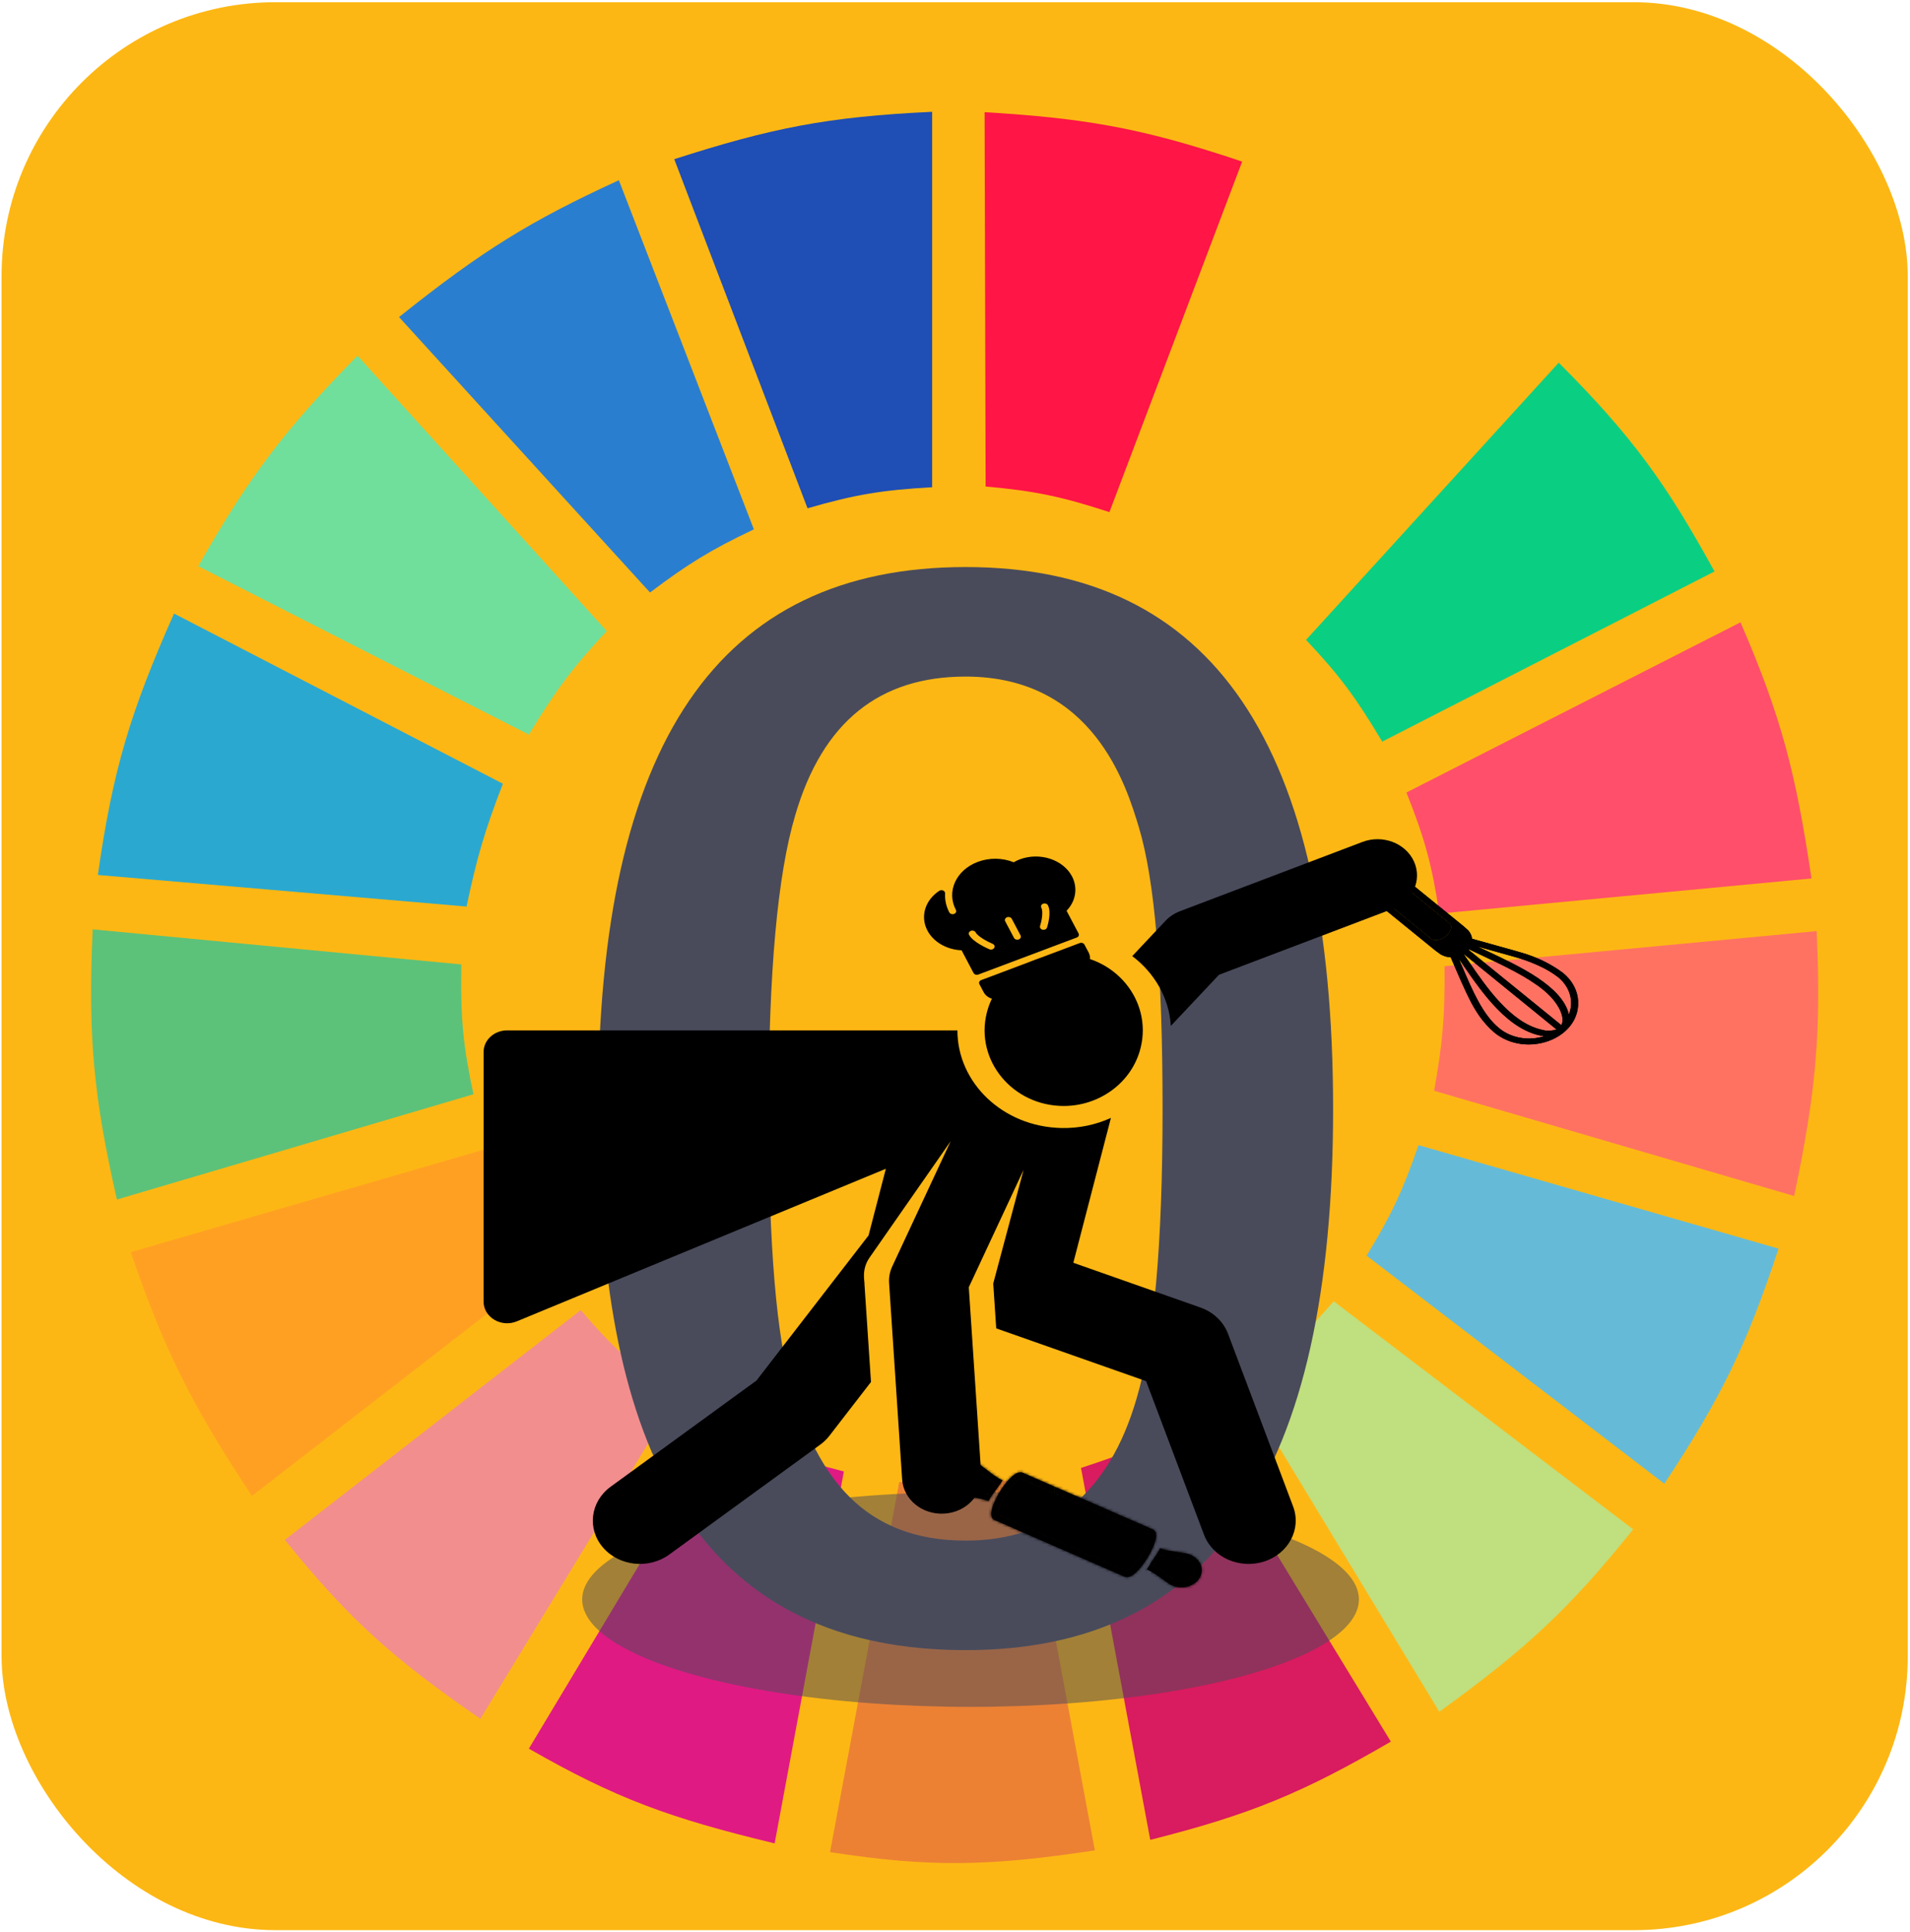 <svg width="687" height="695" viewBox="0 0 687 695" fill="none" xmlns="http://www.w3.org/2000/svg">
<rect x="0.562" y="0.799" width="685.626" height="693.507" rx="98.51" fill="#FDB714"/>
<g clip-path="url(#clip0)">
<path d="M290.457 182.841L242.519 57.257C277.329 46.08 297.485 41.991 335.283 40.218V175.268C317.318 176.276 307.475 177.897 290.457 182.841Z" fill="#1F4EB4"/>
<path d="M354.514 175.006L354.146 40.349C390.597 42.556 410.859 46.058 446.775 58.13L399.041 184.216C381.912 178.632 372.149 176.571 354.514 175.006Z" fill="#FF1546"/>
<path d="M416.838 191.676L465.399 65.461C499.925 81.214 517.073 92.816 545.712 115.947L456.06 216.919C442.041 205.714 433.658 199.974 416.838 191.676Z" fill="#FDB714"/>
<path d="M469.76 230.172L560.656 130.462C587.322 157.203 599.227 173.845 616.689 205.56L497.153 266.774C487.922 251.279 482.048 243.168 469.76 230.172Z" fill="#0ACF83"/>
<path d="M505.87 285.076L626.028 223.861C640.918 258.252 646.002 278.59 651.554 315.998L517.699 328.62C515.074 311.159 512.482 301.634 505.87 285.076Z" fill="#FF4F6A"/>
<path d="M515.829 392.359C518.826 375.592 519.781 365.848 519.565 347.552L653.419 334.931C655.081 371.617 653.255 392.465 645.326 430.223L515.829 392.359Z" fill="#FF7262"/>
<path d="M491.548 451.68C500.325 437.264 504.458 428.595 510.225 411.922L639.722 449.156C628.136 484.179 619.143 502.696 598.632 533.72L491.548 451.68Z" fill="#65BBD7"/>
<path d="M587.426 550.128L479.72 468.088C467.886 481.583 460.775 488.459 447.346 499.642L517.697 615.76C548.852 593.181 564.299 578.944 587.426 550.128Z" fill="#C0DF7E"/>
<path d="M500.266 626.488L429.914 511.001C414.651 518.714 405.712 522.528 388.824 528.04L413.727 661.828C449.405 652.834 468.365 645.059 500.266 626.488Z" fill="#D91B5F"/>
<path d="M323.453 533.089C341.199 534.251 351.15 533.904 368.901 531.827L393.805 665.615C355.741 671.35 334.826 671.821 298.55 666.246L323.453 533.089Z" fill="#EC8134"/>
<path d="M190.221 629.012L259.95 512.894C275.758 521.163 285.348 524.682 303.53 529.302L278.627 663.09C240.983 654.048 221.398 646.9 190.221 629.012Z" fill="#E01A83"/>
<path d="M102.436 553.914L208.897 471.243C220.768 485.212 228.489 491.876 243.139 502.797L172.787 618.284C141.994 596.999 126.222 583.334 102.436 553.914Z" fill="#F28E8E"/>
<path d="M90.608 538.137C69.432 505.985 59.549 486.952 47.027 450.418L175.279 413.184C181.684 430.434 186.543 439.77 196.447 456.097L90.608 538.137Z" fill="#FFA023"/>
<path d="M42.046 431.485C33.808 394.963 31.575 373.777 33.33 334.3L165.939 346.921C165.601 366.472 166.644 376.635 170.297 393.621L42.046 431.485Z" fill="#5CC279"/>
<path d="M35.198 314.736L167.808 326.096C171.487 308.699 174.245 299.016 180.882 281.92L62.592 220.706C46.87 256.166 40.637 276.696 35.198 314.736Z" fill="#2AA8D0"/>
<path d="M71.309 203.667C89.845 171.033 102.472 154.526 128.586 127.938L218.237 227.017C206.106 239.983 199.987 248.155 190.221 264.25L71.309 203.667Z" fill="#70DF9C"/>
<path d="M233.802 213.133C247.253 202.995 255.345 197.92 271.157 190.414L222.596 64.83C190.996 79.344 173.646 89.97 143.528 114.054L233.802 213.133Z" fill="#2A7ED0"/>
<ellipse opacity="0.5" cx="349.094" cy="575.339" rx="139.691" ry="38.649" fill="#494B5B"/>
<path fill-rule="evenodd" clip-rule="evenodd" d="M347.316 203.975C258.372 203.975 215.134 267.469 215.134 398.086C215.134 496.607 235.703 593.58 347.316 593.58C436.261 593.58 479.498 529.904 479.498 398.915C479.498 267.741 436.261 203.975 347.316 203.975ZM284.984 500.198C294.21 530.91 310.492 554.181 347.316 554.181C378.184 554.181 398.849 537.072 408.736 503.333C415.077 482.137 418.159 447.98 418.159 398.915C418.159 349.827 415.375 316.697 409.645 297.623C405.174 282.786 393.296 243.374 347.316 243.374C316.406 243.374 295.859 259.579 286.022 293.291C279.679 314.619 276.474 349.786 276.474 398.916C276.474 448.067 279.258 481.199 284.984 500.198Z" fill="#494B5B"/>
<path fill-rule="evenodd" clip-rule="evenodd" d="M562.14 349.928C557.77 346.695 552.684 344.225 547.176 342.659L544.539 341.886L529.489 337.686C529.359 336.603 528.887 335.569 528.123 334.693L526.381 333.137L526.092 332.902C525.366 332.314 524.961 331.986 524.556 331.657C524.046 331.244 523.536 330.829 522.386 329.893C522.382 329.89 522.378 329.887 522.374 329.884C522.374 329.884 522.373 329.883 522.372 329.882C520.106 328.04 515.367 324.186 503.322 314.397C501.477 312.789 498.738 312.159 496.18 312.753C493.622 313.347 491.652 315.071 491.042 317.249C490.433 319.426 491.281 321.711 493.254 323.206C493.254 323.206 493.411 323.334 494.38 324.122C496.371 325.74 501.789 330.142 516.314 341.945L518.236 343.344C519.297 343.946 520.529 344.3 521.805 344.37C522.29 345.48 522.789 346.643 523.302 347.84L523.305 347.846C523.461 348.211 523.619 348.579 523.778 348.95C524.897 351.557 526.083 354.288 527.34 356.94L528.393 359.094C529.433 361.255 530.651 363.351 532.036 365.369C533.564 367.581 535.412 369.624 537.537 371.453C548.899 380.708 567.944 373.883 567.652 360.548C567.572 356.529 565.587 352.704 562.14 349.928ZM526.994 338.317C526.982 339.911 525.843 341.345 524.099 341.961C522.356 342.578 520.344 342.257 518.988 341.146C518.974 341.134 518.966 341.128 518.961 341.124C518.955 341.12 518.953 341.119 518.951 341.117C518.938 341.109 518.908 341.091 517.835 340.22C521.13 339.499 523.661 337.273 524.377 334.468C525.516 335.392 525.504 335.389 525.502 335.389C525.502 335.389 525.504 335.39 525.513 335.398C525.519 335.402 525.526 335.408 525.538 335.417C526.475 336.173 527.001 337.222 526.994 338.317ZM559.847 370.308C558.063 370.891 556.089 370.908 554.292 370.354C543.279 367.713 534.623 355.089 528.274 345.829L528.273 345.828C528.273 345.827 528.272 345.826 528.271 345.825C527.663 344.938 527.076 344.082 526.51 343.269C526.514 343.267 526.517 343.264 526.519 343.261C526.522 343.258 526.524 343.256 526.526 343.254C526.577 343.223 526.836 343.435 531.911 347.574C536.398 351.233 544.648 357.962 559.847 370.308ZM561.6 368.767L528.302 341.719C528.312 341.707 528.322 341.694 528.332 341.682C528.342 341.67 528.351 341.659 528.361 341.647C528.395 341.607 528.428 341.567 528.459 341.525C529.833 342.18 531.23 342.834 532.635 343.493C540.757 347.3 549.169 351.242 555.111 356.077C560.471 360.441 563.142 365.882 561.6 368.767ZM499.176 325.057C497.371 323.59 499.637 319.649 503.314 318.919C504.147 318.696 505.057 318.845 505.73 319.315C521.259 331.943 521.265 331.948 521.308 331.984C521.314 331.988 521.32 331.993 521.356 332.023C521.776 332.374 522.005 332.856 521.988 333.355C522.061 336.306 517.342 339.409 514.8 337.761L499.176 325.057ZM494.848 316.006C496.681 314.424 499.688 314.391 501.569 315.934L502.696 316.851C499.418 317.589 496.891 319.794 496.13 322.582L495.01 321.672C493.114 320.144 493.041 317.61 494.848 316.006ZM539.289 369.915C533.35 365.123 529.592 356.295 525.92 347.671L525.919 347.669C525.919 347.668 525.918 347.667 525.918 347.666C525.537 346.773 525.158 345.882 524.777 344.998C525.254 345.682 525.744 346.395 526.25 347.129L526.251 347.13C533.119 357.099 542.696 371 555.379 372.734C549.822 374.513 543.546 373.413 539.289 369.915ZM553.491 347.382C555.976 348.501 558.289 349.873 560.379 351.467C564.678 354.925 566.211 360.171 564.309 364.918C561.92 354.758 546.494 347.542 534.809 342.076C533.621 341.521 532.472 340.983 531.38 340.463L544.436 344.105C547.568 344.963 550.601 346.06 553.496 347.383L553.491 347.382Z" fill="black"/>
<path d="M499.176 325.057C497.371 323.59 499.637 319.649 503.314 318.919C504.147 318.696 505.057 318.845 505.73 319.315C521.259 331.943 521.265 331.948 521.308 331.984C521.314 331.988 521.32 331.993 521.356 332.023C521.776 332.374 522.005 332.856 521.988 333.355C522.061 336.306 517.342 339.409 514.8 337.761L499.176 325.057Z" fill="black"/>
<path d="M494.848 316.006C496.681 314.424 499.688 314.391 501.569 315.934L502.696 316.851C499.418 317.589 496.891 319.794 496.13 322.582L495.01 321.672C493.114 320.144 493.041 317.61 494.848 316.006Z" fill="black"/>
<path fill-rule="evenodd" clip-rule="evenodd" d="M503.322 314.397C501.477 312.789 498.738 312.159 496.18 312.753C493.622 313.347 491.652 315.071 491.042 317.249C490.433 319.426 491.281 321.711 493.254 323.206C493.254 323.206 493.411 323.334 494.38 324.122C496.371 325.74 501.789 330.142 516.314 341.945L518.236 343.344C519.297 343.946 520.529 344.3 521.805 344.37C522.29 345.48 522.789 346.643 523.302 347.84L523.305 347.846C523.461 348.211 523.619 348.579 523.778 348.95C524.897 351.557 526.083 354.288 527.34 356.94L528.393 359.094C529.433 361.255 530.651 363.351 532.036 365.369C533.564 367.581 535.412 369.624 537.537 371.453C548.899 380.708 567.944 373.883 567.652 360.548C567.572 356.529 565.587 352.704 562.14 349.928C557.77 346.695 552.684 344.225 547.176 342.659L544.539 341.886L529.489 337.686C529.359 336.603 528.887 335.569 528.123 334.693L526.381 333.137L526.092 332.902C525.366 332.314 524.961 331.986 524.556 331.657C524.046 331.244 523.536 330.829 522.386 329.893L522.374 329.884L522.372 329.882C520.106 328.04 515.367 324.186 503.322 314.397ZM524.099 341.961C525.843 341.345 526.982 339.911 526.994 338.317C527.001 337.222 526.475 336.173 525.538 335.417L525.513 335.398C525.504 335.39 525.502 335.389 525.502 335.389C525.503 335.388 525.55 335.419 524.377 334.468C525.516 335.392 525.504 335.389 525.502 335.389C525.502 335.389 525.504 335.39 525.513 335.398L525.538 335.417C526.475 336.173 527.001 337.222 526.994 338.317C526.982 339.911 525.843 341.345 524.099 341.961C522.356 342.578 520.344 342.257 518.988 341.146C518.974 341.134 518.966 341.128 518.961 341.124C518.955 341.12 518.953 341.119 518.951 341.117C518.938 341.109 518.908 341.091 517.835 340.22C521.13 339.499 523.661 337.273 524.377 334.468C525.55 335.419 525.503 335.388 525.502 335.389C525.504 335.389 525.516 335.392 524.377 334.468C523.661 337.273 521.13 339.499 517.835 340.22C518.908 341.091 518.938 341.109 518.951 341.117C518.953 341.119 518.955 341.12 518.961 341.124C518.966 341.128 518.974 341.134 518.988 341.146C520.344 342.257 522.356 342.578 524.099 341.961ZM554.292 370.354C556.089 370.908 558.063 370.891 559.847 370.308C544.648 357.962 536.398 351.233 531.911 347.574C526.836 343.435 526.577 343.223 526.526 343.254C526.524 343.256 526.522 343.258 526.519 343.261C526.517 343.264 526.514 343.267 526.51 343.269C527.076 344.082 527.663 344.938 528.271 345.825L528.273 345.828L528.274 345.829C534.623 355.089 543.279 367.713 554.292 370.354ZM528.302 341.719L561.6 368.767C563.142 365.882 560.471 360.441 555.111 356.077C549.169 351.242 540.757 347.3 532.635 343.493C531.23 342.834 529.833 342.18 528.459 341.525C528.428 341.567 528.395 341.607 528.361 341.647L528.332 341.682C528.322 341.694 528.312 341.707 528.302 341.719ZM503.314 318.919C499.637 319.649 497.371 323.59 499.176 325.057L514.8 337.761C517.342 339.409 522.061 336.306 521.988 333.355C522.005 332.856 521.776 332.374 521.356 332.023C521.32 331.993 521.314 331.988 521.308 331.984C521.265 331.948 521.259 331.943 505.73 319.315C505.057 318.845 504.147 318.696 503.314 318.919ZM501.569 315.934C499.688 314.391 496.681 314.424 494.848 316.006C493.041 317.61 493.114 320.144 495.01 321.672L496.13 322.582C496.891 319.794 499.418 317.589 502.696 316.851L501.569 315.934ZM539.289 369.915C543.546 373.413 549.822 374.513 555.379 372.734C542.696 371 533.119 357.099 526.251 347.13L526.25 347.129C525.744 346.395 525.254 345.682 524.777 344.998C525.158 345.882 525.537 346.773 525.918 347.666L525.919 347.669L525.92 347.671C529.592 356.295 533.35 365.123 539.289 369.915ZM560.379 351.467C558.289 349.873 555.976 348.501 553.491 347.382L553.496 347.383C550.601 346.06 547.568 344.963 544.436 344.105L531.38 340.463C532.472 340.983 533.621 341.521 534.809 342.076C546.494 347.542 561.92 354.758 564.309 364.918C566.211 360.171 564.678 354.925 560.379 351.467Z" fill="black"/>
<path d="M441.7 479.768C440.063 475.424 436.42 471.966 431.744 470.321L386.06 454.239L399.583 402.133C394.205 404.572 388.202 405.89 381.841 405.765C360.612 405.346 344.333 389.363 344.371 370.642H182.412C177.734 370.64 173.939 374.126 173.939 378.426V468.21C173.939 473.859 180.283 477.627 185.891 475.308L318.633 420.421L312.412 444.399L272.091 496.606L219.654 534.783C212.316 540.128 211.081 549.924 216.897 556.667C222.695 563.387 233.358 564.559 240.719 559.199L295.052 519.64C296.312 518.725 297.422 517.647 298.349 516.444L313.278 497.119L310.944 462.034C311.075 460.977 309.714 456.748 312.771 452.37L341.95 410.503L320.918 455.578C320.042 457.457 319.658 459.497 319.793 461.538L324.49 532.199C324.969 539.378 331.679 544.913 339.593 544.475C347.453 544.033 353.435 537.822 352.954 530.601L348.463 463.042L368.162 420.825L357.253 461.698L357.548 466.132L358.326 477.836L412.239 496.815L433.074 552.087C436.133 560.207 445.781 564.53 454.643 561.711C463.493 558.896 468.181 550.023 465.117 541.894L441.7 479.768Z" fill="black"/>
<path d="M508.601 309.919C505.6 303.269 497.294 300.111 490.047 302.862L424.487 327.747C422.438 328.524 420.619 329.732 419.17 331.269L407.253 343.923C415.191 349.91 420.545 358.949 421.127 369.044L438.461 350.638L500.907 326.935C508.154 324.184 511.599 316.566 508.601 309.919Z" fill="black"/>
<path d="M382.62 397.833C395.486 397.833 407.149 389.431 410.261 376.947C414.517 359.881 400.973 343.452 382.572 343.452C369.706 343.455 358.044 351.856 354.929 364.338C350.678 381.389 364.202 397.833 382.62 397.833Z" fill="black"/>
<path d="M388.354 339.234L352.927 352.553C352.275 352.798 351.983 353.442 352.272 353.992L353.803 356.898C354.376 357.985 355.417 358.818 356.734 359.244C358.052 359.671 359.485 359.639 360.774 359.155L388.929 348.57C391.587 347.571 392.785 344.935 391.6 342.694L390.062 339.786C389.771 339.235 389.007 338.988 388.354 339.234Z" fill="black"/>
<path d="M366.777 309.137C366.054 309.409 365.343 309.75 364.622 310.169C360.514 308.528 355.841 308.473 351.677 310.038C343.861 312.977 340.338 320.728 343.823 327.319C344.113 327.869 343.82 328.514 343.168 328.759C342.516 329.004 341.751 328.757 341.46 328.207C340.32 326.051 339.805 323.743 339.93 321.349C339.953 320.923 339.679 320.526 339.23 320.331C338.782 320.138 338.239 320.181 337.841 320.442C332.683 323.844 330.935 329.727 333.59 334.748C335.779 338.888 340.538 341.61 345.868 341.837L350.172 350.005C350.311 350.268 350.569 350.476 350.89 350.58C351.211 350.683 351.567 350.676 351.88 350.558L387.302 337.241C387.955 336.996 388.248 336.351 387.957 335.801L383.632 327.622C386.976 324.128 387.746 319.334 385.564 315.208C382.369 309.167 373.942 306.444 366.777 309.137ZM357.604 340.971C357.464 341.206 357.238 341.38 356.975 341.478C356.634 341.607 356.229 341.61 355.868 341.459C355.266 341.203 349.946 338.899 348.563 336.283C348.271 335.733 348.564 335.089 349.217 334.843C349.87 334.598 350.634 334.844 350.925 335.395C351.687 336.837 355.072 338.682 357.027 339.507C357.665 339.778 357.924 340.433 357.604 340.971ZM367.078 336.486C367.369 337.037 367.077 337.681 366.424 337.926C365.771 338.172 365.007 337.925 364.716 337.374L361.556 331.398C361.265 330.848 361.558 330.204 362.21 329.958C362.863 329.713 363.627 329.96 363.918 330.51L367.078 336.486L367.078 336.486ZM376.595 333.666C376.487 333.994 376.215 334.245 375.873 334.374C375.609 334.473 375.305 334.499 375.006 334.429C374.317 334.27 373.911 333.67 374.099 333.09C374.676 331.309 375.309 327.95 374.549 326.513C374.258 325.963 374.551 325.319 375.204 325.073C375.857 324.828 376.621 325.075 376.912 325.625C378.295 328.241 376.772 333.118 376.595 333.666Z" fill="black"/>
<mask id="path-27-inside-1" fill="white">
<path d="M387.464 559.734L388.475 557.793L375.95 552.331L375.331 553.252L374.712 554.173L387.464 559.734Z"/>
<path d="M379.364 534.775L379.26 537.11L401.052 546.61L403.157 545.151L379.364 534.775Z"/>
<path d="M356.682 538.049L359.389 534.332C359.174 534.234 358.929 534.048 358.689 533.865C358.494 533.717 358.302 533.571 358.132 533.478L355.243 537.557C355.734 537.705 356.216 537.868 356.682 538.049Z"/>
<path fill-rule="evenodd" clip-rule="evenodd" d="M346.369 537.887C347.244 538.081 348.208 538.252 349.206 538.43C351.344 538.81 353.635 539.218 355.517 539.927L356.682 538.049C356.216 537.868 355.734 537.705 355.243 537.557C353.432 537.012 351.488 536.667 349.702 536.351C348.735 536.18 347.815 536.017 346.987 535.834C345.57 535.523 344.393 534.682 343.788 533.549C343.183 532.416 343.215 531.114 343.876 530.009C344.539 528.906 345.759 528.122 347.19 527.877C348.621 527.632 350.109 527.954 351.234 528.751C351.896 529.219 352.593 529.762 353.326 530.333C354.82 531.496 356.354 532.499 358.132 533.478C358.302 533.571 358.494 533.717 358.689 533.865C358.929 534.048 359.174 534.234 359.389 534.332L360.65 532.505C358.682 531.633 356.763 530.138 354.988 528.755C354.239 528.172 353.517 527.609 352.826 527.12C350.516 525.489 347.274 525.217 344.649 526.434C342.025 527.651 340.55 530.11 340.93 532.637C341.309 535.163 343.466 537.245 346.369 537.887ZM358.364 538.83C359.046 537.461 359.842 536.136 360.744 534.862L362.134 533.03C364.459 530.24 366.395 529.131 367.886 529.767L379.364 534.775L379.26 537.11L366.963 531.744C365.617 532.552 364.503 533.606 363.703 534.829C362.24 536.737 361.02 538.772 360.063 540.9C359.368 542.168 359.017 543.554 359.038 544.955L375.95 552.331L375.331 553.252L374.712 554.173L357.708 546.757C356.218 546.094 356.142 544.103 357.434 540.867L358.364 538.83ZM404.468 567.15L387.464 559.734L388.475 557.793L405.408 565.178C406.186 564.896 408.382 562.936 410.668 559.141C412.955 555.346 413.521 552.669 413.335 551.967L401.052 546.61L403.157 545.151L414.651 550.163C416.472 550.969 415.907 553.649 414.933 556.059L414.011 558.091C413.32 559.458 412.524 560.784 411.629 562.062L410.235 563.892C408.937 565.466 406.501 568.022 404.468 567.15Z"/>
<path d="M347.19 527.877C345.759 528.122 344.539 528.906 343.876 530.009C343.215 531.114 343.183 532.416 343.788 533.549C344.393 534.682 345.57 535.523 346.987 535.834C347.815 536.017 348.735 536.18 349.702 536.351C351.488 536.667 353.432 537.012 355.243 537.557L358.132 533.478C356.354 532.499 354.82 531.496 353.326 530.333C352.593 529.762 351.896 529.219 351.234 528.751C350.109 527.954 348.621 527.632 347.19 527.877Z"/>
<path d="M410.668 559.141C412.955 555.346 413.521 552.669 413.335 551.967L401.052 546.61L379.26 537.11L366.963 531.744C365.617 532.552 364.503 533.606 363.703 534.829C362.24 536.737 361.02 538.772 360.063 540.9C359.368 542.168 359.017 543.554 359.038 544.955L375.95 552.331L388.475 557.793L405.408 565.178C406.186 564.896 408.382 562.936 410.668 559.141Z"/>
</mask>
<path d="M387.464 559.734L388.475 557.793L375.95 552.331L375.331 553.252L374.712 554.173L387.464 559.734Z" fill="black"/>
<path d="M379.364 534.775L379.26 537.11L401.052 546.61L403.157 545.151L379.364 534.775Z" fill="black"/>
<path d="M356.682 538.049L359.389 534.332C359.174 534.234 358.929 534.048 358.689 533.865C358.494 533.717 358.302 533.571 358.132 533.478L355.243 537.557C355.734 537.705 356.216 537.868 356.682 538.049Z" fill="black"/>
<path fill-rule="evenodd" clip-rule="evenodd" d="M346.369 537.887C347.244 538.081 348.208 538.252 349.206 538.43C351.344 538.81 353.635 539.218 355.517 539.927L356.682 538.049C356.216 537.868 355.734 537.705 355.243 537.557C353.432 537.012 351.488 536.667 349.702 536.351C348.735 536.18 347.815 536.017 346.987 535.834C345.57 535.523 344.393 534.682 343.788 533.549C343.183 532.416 343.215 531.114 343.876 530.009C344.539 528.906 345.759 528.122 347.19 527.877C348.621 527.632 350.109 527.954 351.234 528.751C351.896 529.219 352.593 529.762 353.326 530.333C354.82 531.496 356.354 532.499 358.132 533.478C358.302 533.571 358.494 533.717 358.689 533.865C358.929 534.048 359.174 534.234 359.389 534.332L360.65 532.505C358.682 531.633 356.763 530.138 354.988 528.755C354.239 528.172 353.517 527.609 352.826 527.12C350.516 525.489 347.274 525.217 344.649 526.434C342.025 527.651 340.55 530.11 340.93 532.637C341.309 535.163 343.466 537.245 346.369 537.887ZM358.364 538.83C359.046 537.461 359.842 536.136 360.744 534.862L362.134 533.03C364.459 530.24 366.395 529.131 367.886 529.767L379.364 534.775L379.26 537.11L366.963 531.744C365.617 532.552 364.503 533.606 363.703 534.829C362.24 536.737 361.02 538.772 360.063 540.9C359.368 542.168 359.017 543.554 359.038 544.955L375.95 552.331L375.331 553.252L374.712 554.173L357.708 546.757C356.218 546.094 356.142 544.103 357.434 540.867L358.364 538.83ZM404.468 567.15L387.464 559.734L388.475 557.793L405.408 565.178C406.186 564.896 408.382 562.936 410.668 559.141C412.955 555.346 413.521 552.669 413.335 551.967L401.052 546.61L403.157 545.151L414.651 550.163C416.472 550.969 415.907 553.649 414.933 556.059L414.011 558.091C413.32 559.458 412.524 560.784 411.629 562.062L410.235 563.892C408.937 565.466 406.501 568.022 404.468 567.15Z" fill="black"/>
<path d="M347.19 527.877C345.759 528.122 344.539 528.906 343.876 530.009C343.215 531.114 343.183 532.416 343.788 533.549C344.393 534.682 345.57 535.523 346.987 535.834C347.815 536.017 348.735 536.18 349.702 536.351C351.488 536.667 353.432 537.012 355.243 537.557L358.132 533.478C356.354 532.499 354.82 531.496 353.326 530.333C352.593 529.762 351.896 529.219 351.234 528.751C350.109 527.954 348.621 527.632 347.19 527.877Z" fill="black"/>
<path d="M410.668 559.141C412.955 555.346 413.521 552.669 413.335 551.967L401.052 546.61L379.26 537.11L366.963 531.744C365.617 532.552 364.503 533.606 363.703 534.829C362.24 536.737 361.02 538.772 360.063 540.9C359.368 542.168 359.017 543.554 359.038 544.955L375.95 552.331L388.475 557.793L405.408 565.178C406.186 564.896 408.382 562.936 410.668 559.141Z" fill="black"/>
<path d="M413.335 551.967L432.981 548.758L430.39 539.004L420.59 534.73L413.335 551.967ZM405.408 565.178L398.153 582.415L406.19 585.92L413.988 583.09L405.408 565.178ZM388.475 557.793L395.73 540.556L395.728 540.555L388.475 557.793ZM379.26 537.11L372 554.345L372.008 554.349L379.26 537.11ZM359.038 544.955L338.765 543.675L338.954 556.596L351.782 562.191L359.038 544.955ZM360.063 540.9L378.236 550.728L378.558 550.141L378.832 549.53L360.063 540.9ZM363.703 534.829L380.461 546.826L380.849 546.32L381.197 545.788L363.703 534.829ZM366.963 531.744L374.223 514.509L364.004 510.05L355.12 515.382L366.963 531.744ZM343.876 530.009L326.04 519.594L326.028 519.614L326.017 519.634L343.876 530.009ZM351.234 528.751L339.911 543.692L339.925 543.703L339.94 543.713L351.234 528.751ZM346.987 535.834L350.064 517.239L350.056 517.237L346.987 535.834ZM343.788 533.549L361.753 526.085L343.788 533.549ZM349.702 536.351L351.871 517.575L351.871 517.575L349.702 536.351ZM353.326 530.333L365.47 516.002L365.47 516.002L353.326 530.333ZM375.331 553.252L357.953 542.119L357.953 542.119L375.331 553.252ZM355.243 537.557L350.518 555.723L350.518 555.723L355.243 537.557ZM358.689 533.865L346.756 548.359L346.756 548.359L358.689 533.865ZM393.688 555.176C393.365 553.963 393.229 552.953 393.165 552.27C393.099 551.56 393.088 550.967 393.095 550.527C393.107 549.667 393.189 549.016 393.245 548.645C393.359 547.899 393.498 547.479 393.514 547.431C393.558 547.294 393.416 547.759 392.839 548.716L428.498 569.566C430.208 566.728 431.491 563.956 432.344 561.357C432.764 560.077 433.152 558.62 433.391 557.056C433.52 556.21 434.062 552.825 432.981 548.758L393.688 555.176ZM392.839 548.716C392.248 549.697 391.828 550.171 391.781 550.221C391.747 550.257 391.932 550.05 392.365 549.701C392.582 549.527 392.98 549.22 393.548 548.86C393.839 548.676 394.236 548.439 394.731 548.182C395.207 547.935 395.918 547.596 396.828 547.265L413.988 583.09C417.194 581.927 419.385 580.179 420.108 579.597C421.244 578.683 422.267 577.696 423.165 576.732C424.982 574.784 426.802 572.38 428.498 569.566L392.839 548.716ZM412.663 547.941L395.73 540.556L381.219 575.03L398.153 582.415L412.663 547.941ZM393.797 563.847L406.079 569.204L420.59 534.73L408.307 529.373L393.797 563.847ZM383.206 535.095L366.294 527.718L351.782 562.191L368.694 569.568L383.206 535.095ZM379.31 546.235C379.336 548.014 378.888 549.539 378.236 550.728L341.89 531.072C339.848 534.796 338.699 539.093 338.765 543.675L379.31 546.235ZM378.832 549.53C379.237 548.629 379.776 547.719 380.461 546.826L346.945 522.833C344.704 525.755 342.802 528.914 341.294 532.27L378.832 549.53ZM381.197 545.788C380.501 546.851 379.648 547.602 378.806 548.107L355.12 515.382C351.587 517.502 348.505 520.361 346.208 523.871L381.197 545.788ZM359.703 548.979L372 554.345L386.52 519.876L374.223 514.509L359.703 548.979ZM361.711 540.424C359.532 544.046 355.968 546.074 352.343 546.693L342.036 509.061C335.549 510.17 329.546 513.766 326.04 519.594L361.711 540.424ZM352.343 546.693C348.714 547.313 344.096 546.658 339.911 543.692L362.558 513.81C356.123 509.25 348.528 507.951 342.036 509.061L352.343 546.693ZM350.056 517.237C354.29 518.168 359.045 521.014 361.753 526.085L325.823 541.013C329.742 548.35 336.85 552.877 343.918 554.431L350.056 517.237ZM361.753 526.085C364.51 531.247 363.997 536.601 361.735 540.384L326.017 519.634C322.433 525.627 321.856 533.585 325.823 541.013L361.753 526.085ZM399.516 539.444L399.621 537.109L359.107 532.441L359.003 534.776L399.516 539.444ZM405.809 569.239L406.82 567.298L370.129 548.287L369.119 550.229L405.809 569.239ZM413.896 562.326L416.001 560.867L390.313 529.435L388.208 530.894L413.896 562.326ZM343.91 554.43C345.278 554.731 346.682 554.976 347.534 555.127L351.871 517.575C350.789 517.383 350.351 517.302 350.064 517.239L343.91 554.43ZM365.47 516.002C364.84 515.51 363.705 514.621 362.529 513.79L339.94 543.713C340.086 543.816 340.347 544.014 341.183 544.664L365.47 516.002ZM392.091 565.306L392.709 564.385L357.953 542.119L357.334 543.04L392.091 565.306ZM392.709 564.385L393.328 563.464L358.571 541.198L357.953 542.119L392.709 564.385ZM395.728 540.555L383.204 535.094L368.696 569.569L381.221 575.03L395.728 540.555ZM372.008 554.349L393.8 563.848L408.304 529.372L386.511 519.872L372.008 554.349ZM347.534 555.127C348.474 555.293 349.092 555.404 349.661 555.522C350.21 555.636 350.459 555.706 350.518 555.723L359.968 519.391C356.675 518.399 353.419 517.849 351.871 517.575L347.534 555.127ZM350.518 555.723C350.538 555.729 350.453 555.705 350.284 555.639L363.079 520.458C361.979 520.031 360.93 519.681 359.968 519.391L350.518 555.723ZM367.272 517.168C366.464 516.723 365.946 516.372 365.47 516.002L341.183 544.664C343.694 546.62 346.245 548.274 348.992 549.787L367.272 517.168ZM372.386 549.031L375.275 544.952L340.989 522.004L338.1 526.083L372.386 549.031ZM348.992 549.787C348.444 549.485 348.007 549.213 347.71 549.02C347.408 548.824 347.173 548.66 347.028 548.557C346.787 548.385 346.599 548.24 346.756 548.359L370.622 519.372C370.583 519.342 370.202 519.05 369.773 518.745C369.364 518.453 368.465 517.825 367.272 517.168L348.992 549.787ZM346.756 548.359C346.79 548.384 347.332 548.802 347.952 549.23C348.516 549.619 349.913 550.563 351.823 551.43L366.955 517.233C367.872 517.649 368.59 518.053 369.063 518.335C369.545 518.624 369.917 518.874 370.144 519.03C370.529 519.296 370.828 519.528 370.622 519.372L346.756 548.359ZM346.369 537.887L352.571 500.707L352.561 500.705L346.369 537.887ZM357.434 540.867L319.976 523.429L319.636 524.175L319.331 524.937L357.434 540.867ZM357.708 546.757L342.881 581.091L343.039 581.161L343.197 581.23L357.708 546.757ZM374.712 554.173L360.202 588.646L360.202 588.646L374.712 554.173ZM387.464 559.734L401.974 525.26L401.974 525.26L387.464 559.734ZM404.468 567.15L389.958 601.624L390.082 601.678L390.206 601.731L404.468 567.15ZM410.235 563.892L443.001 588.827L443.417 588.323L443.813 587.803L410.235 563.892ZM414.933 556.059L452.423 573.427L452.716 572.781L452.982 572.122L414.933 556.059ZM414.651 550.163L429.388 515.789L429.275 515.739L429.161 515.69L414.651 550.163ZM403.157 545.151L417.667 510.677L417.666 510.676L403.157 545.151ZM379.364 534.775L364.846 569.245L364.855 569.249L379.364 534.775ZM367.886 529.767L382.404 495.296L382.231 495.221L382.058 495.147L367.886 529.767ZM362.134 533.03L329.479 507.96L328.98 508.559L328.51 509.179L362.134 533.03ZM352.826 527.12L375.442 497.216L375.423 497.203L375.404 497.189L352.826 527.12ZM340.93 532.637L381.072 530.305L381.072 530.305L340.93 532.637ZM411.629 562.062L445.208 585.974L445.625 585.427L446.019 584.864L411.629 562.062ZM414.011 558.091L450.885 576.744L451.206 576.108L451.501 575.459L414.011 558.091ZM360.744 534.862L327.119 511.012L326.786 511.452L326.466 511.902L360.744 534.862ZM358.364 538.83L321.405 520.346L321.147 520.865L320.906 521.392L358.364 538.83ZM349.206 538.43L353.577 500.884L353.577 500.884L349.206 538.43ZM354.988 528.755L379.282 500.098L379.282 500.098L354.988 528.755ZM355.517 539.927L343.162 575.275L374.803 587.193L390.952 561.143L355.517 539.927ZM356.682 538.049L322.659 514.733L321.913 515.757L321.246 516.833L356.682 538.049ZM359.389 534.332L393.411 557.647L393.667 557.296L393.914 556.938L359.389 534.332ZM360.65 532.505L395.174 555.111L420.658 518.176L375.393 498.133L360.65 532.505ZM319.331 524.937C318.109 527.999 315.637 534.766 316.015 543.288C316.22 547.926 317.349 555.006 321.852 562.584C326.754 570.832 334.239 577.244 342.881 581.091L372.534 512.422C380.431 515.938 387.349 521.852 391.858 529.439C395.968 536.357 396.879 542.613 397.041 546.266C397.205 549.966 396.683 552.71 396.372 554.053C396.034 555.511 395.669 556.466 395.537 556.796L319.331 524.937ZM343.197 581.23L360.202 588.646L389.222 519.699L372.218 512.283L343.197 581.23ZM372.954 594.208L389.958 601.624L418.979 532.676L401.974 525.26L372.954 594.208ZM390.206 601.731C413.752 611.834 431.309 599.295 433.622 597.655C438.577 594.143 441.868 590.201 443.001 588.827L377.469 538.956C377.566 538.838 377.883 538.457 378.4 537.935C378.854 537.476 379.935 536.424 381.632 535.221C383.109 534.174 386.686 531.828 392.212 530.364C398.224 528.771 407.95 527.943 418.731 532.569L390.206 601.731ZM452.982 572.122C453.887 569.883 456.128 564.093 456.369 556.768C456.58 550.383 454.853 527.06 429.388 515.789L399.914 584.537C389.838 580.078 382.564 572.346 378.693 564.06C375.37 556.945 375.221 550.968 375.31 548.251C375.409 545.25 375.928 543.082 376.187 542.116C376.479 541.026 376.763 540.294 376.884 539.995L452.982 572.122ZM429.161 515.69L417.667 510.677L388.647 579.624L400.141 584.637L429.161 515.69ZM393.882 500.304L382.404 495.296L353.368 564.237L364.846 569.245L393.882 500.304ZM382.058 495.147C363.797 487.358 348.747 493.333 342.381 496.954C335.98 500.594 331.751 505.233 329.479 507.96L394.79 558.099C394.625 558.297 394.11 558.9 393.226 559.708C392.395 560.468 390.753 561.858 388.265 563.273C383.821 565.8 370.485 571.539 353.715 564.386L382.058 495.147ZM375.404 497.189C358.923 485.556 338.98 485.125 324.453 491.861L364.846 561.007C355.567 565.31 342.109 565.423 330.249 557.052L375.404 497.189ZM324.453 491.861C309.8 498.655 297.701 514.415 300.788 534.968L381.072 530.305C383.399 545.805 374.25 556.647 364.846 561.007L324.453 491.861ZM300.788 534.968C304 556.355 321.897 571.025 340.177 575.069L352.561 500.705C365.035 503.464 378.619 513.971 381.072 530.305L300.788 534.968ZM446.019 584.864C447.825 582.284 449.454 579.574 450.885 576.744L377.137 539.438C377.186 539.341 377.224 539.284 377.24 539.261L446.019 584.864ZM326.466 511.902C324.574 514.572 322.878 517.391 321.405 520.346L395.322 557.315C395.214 557.532 395.109 557.699 395.022 557.823L326.466 511.902ZM353.577 500.884C353.318 500.838 353.123 500.803 352.939 500.77C352.76 500.738 352.632 500.714 352.536 500.696C352.324 500.656 352.372 500.663 352.571 500.707L340.168 575.067C342.129 575.501 344.061 575.838 344.835 575.975L353.577 500.884ZM330.211 557.024C330.077 556.93 329.989 556.865 329.956 556.841C329.923 556.816 329.926 556.818 329.976 556.856C330.027 556.895 330.106 556.956 330.23 557.052C330.359 557.152 330.498 557.26 330.693 557.412L379.282 500.098C378.729 499.666 377.148 498.423 375.442 497.216L330.211 557.024ZM401.974 525.26L389.222 519.699L360.202 588.646L372.954 594.208L401.974 525.26ZM417.666 510.676L393.873 500.3L364.855 569.249L388.648 579.625L417.666 510.676ZM367.873 504.578C361.313 502.107 354.622 501.07 353.577 500.884L344.835 575.975C345.406 576.077 345.724 576.134 346.005 576.187C346.265 576.236 346.324 576.25 346.258 576.236C346.194 576.222 345.89 576.153 345.417 576.021C344.95 575.89 344.166 575.653 343.162 575.275L367.873 504.578ZM390.952 561.143L392.117 559.265L321.246 516.833L320.082 518.711L390.952 561.143ZM330.693 557.412C331.364 557.935 337.821 563.296 345.906 566.876L375.393 498.133C376.783 498.749 377.852 499.334 378.556 499.748C379.264 500.163 379.753 500.493 379.974 500.646C380.196 500.8 380.274 500.863 380.133 500.756C379.969 500.632 379.766 500.474 379.282 500.098L330.693 557.412ZM393.914 556.938L395.174 555.111L326.125 509.898L324.864 511.725L393.914 556.938ZM394.892 558.305L395.822 556.268L320.906 521.392L319.976 523.429L394.892 558.305ZM394.369 558.713L395.759 556.88L328.51 509.179L327.119 511.012L394.369 558.713ZM390.704 561.365L393.411 557.647L325.367 511.016L322.659 514.733L390.704 561.365ZM443.813 587.803L445.208 585.974L378.051 538.151L376.657 539.98L443.813 587.803ZM451.501 575.459L452.423 573.427L377.443 538.691L376.521 540.723L451.501 575.459Z" fill="black" mask="url(#path-27-inside-1)"/>
<mask id="path-29-inside-2" fill="white">
<path d="M416.201 558.883L413.641 562.675C413.859 562.767 414.111 562.946 414.358 563.122C414.559 563.265 414.757 563.405 414.93 563.493L417.657 559.334C417.161 559.2 416.674 559.051 416.201 558.883Z"/>
<path fill-rule="evenodd" clip-rule="evenodd" d="M426.512 558.755C425.631 558.586 424.66 558.442 423.656 558.292C421.505 557.972 419.2 557.629 417.291 556.973L416.201 558.883C416.674 559.051 417.161 559.2 417.657 559.334C419.489 559.829 421.445 560.118 423.241 560.384C424.214 560.528 425.141 560.665 425.975 560.824C427.403 561.096 428.612 561.903 429.26 563.019C429.909 564.134 429.928 565.437 429.311 566.56C428.691 567.681 427.503 568.5 426.082 568.784C424.662 569.069 423.162 568.789 422.007 568.024C421.328 567.576 420.609 567.052 419.854 566.502C418.317 565.381 416.744 564.422 414.93 563.493C414.757 563.405 414.559 563.265 414.358 563.122C414.111 562.946 413.859 562.767 413.641 562.675L412.452 564.537C414.452 565.353 416.428 566.793 418.256 568.126C419.026 568.688 419.771 569.231 420.479 569.699C422.852 571.265 426.102 571.446 428.677 570.155C431.252 568.865 432.63 566.366 432.152 563.851C431.675 561.336 429.439 559.316 426.512 558.755Z"/>
<path d="M426.082 568.784C427.503 568.5 428.691 567.681 429.311 566.56C429.928 565.437 429.909 564.134 429.26 563.019C428.612 561.903 427.403 561.096 425.975 560.824C425.141 560.665 424.214 560.528 423.241 560.384C421.445 560.118 419.489 559.829 417.657 559.334L414.93 563.493C416.744 564.422 418.317 565.381 419.854 566.502C420.609 567.052 421.328 567.576 422.007 568.024C423.162 568.789 424.662 569.069 426.082 568.784Z"/>
</mask>
<path d="M416.201 558.883L413.641 562.675C413.859 562.767 414.111 562.946 414.358 563.122C414.559 563.265 414.757 563.405 414.93 563.493L417.657 559.334C417.161 559.2 416.674 559.051 416.201 558.883Z" fill="black"/>
<path fill-rule="evenodd" clip-rule="evenodd" d="M426.512 558.755C425.631 558.586 424.66 558.442 423.656 558.292C421.505 557.972 419.2 557.629 417.291 556.973L416.201 558.883C416.674 559.051 417.161 559.2 417.657 559.334C419.489 559.829 421.445 560.118 423.241 560.384C424.214 560.528 425.141 560.665 425.975 560.824C427.403 561.096 428.612 561.903 429.26 563.019C429.909 564.134 429.928 565.437 429.311 566.56C428.691 567.681 427.503 568.5 426.082 568.784C424.662 569.069 423.162 568.789 422.007 568.024C421.328 567.576 420.609 567.052 419.854 566.502C418.317 565.381 416.744 564.422 414.93 563.493C414.757 563.405 414.559 563.265 414.358 563.122C414.111 562.946 413.859 562.767 413.641 562.675L412.452 564.537C414.452 565.353 416.428 566.793 418.256 568.126C419.026 568.688 419.771 569.231 420.479 569.699C422.852 571.265 426.102 571.446 428.677 570.155C431.252 568.865 432.63 566.366 432.152 563.851C431.675 561.336 429.439 559.316 426.512 558.755Z" fill="black"/>
<path d="M426.082 568.784C427.503 568.5 428.691 567.681 429.311 566.56C429.928 565.437 429.909 564.134 429.26 563.019C428.612 561.903 427.403 561.096 425.975 560.824C425.141 560.665 424.214 560.528 423.241 560.384C421.445 560.118 419.489 559.829 417.657 559.334L414.93 563.493C416.744 564.422 418.317 565.381 419.854 566.502C420.609 567.052 421.328 567.576 422.007 568.024C423.162 568.789 424.662 569.069 426.082 568.784Z" fill="black"/>
<path d="M429.311 566.56L447.541 576.464L447.552 576.444L447.563 576.425L429.311 566.56ZM422.007 568.024L432.745 552.773L432.73 552.763L432.715 552.753L422.007 568.024ZM425.975 560.824L423.62 579.497L423.628 579.498L425.975 560.824ZM429.26 563.019L411.596 570.985L411.596 570.985L429.26 563.019ZM423.241 560.384L421.801 579.211L421.801 579.211L423.241 560.384ZM419.854 566.502L408.273 581.167L408.273 581.167L419.854 566.502ZM417.657 559.334L421.676 541.045L421.676 541.045L417.657 559.334ZM414.358 563.122L425.723 548.301L425.723 548.301L414.358 563.122ZM411.08 556.656C413.117 552.974 416.601 550.845 420.201 550.123L431.963 587.446C438.405 586.155 444.265 582.389 447.541 576.464L411.08 556.656ZM420.201 550.123C423.806 549.4 428.448 549.927 432.745 552.773L411.269 583.275C417.876 587.652 425.517 588.738 431.963 587.446L420.201 550.123ZM423.628 579.498C419.359 578.686 414.499 575.975 411.596 570.985L446.925 555.053C442.724 547.832 435.447 543.506 428.321 542.151L423.628 579.498ZM411.596 570.985C408.642 565.905 408.945 560.542 411.058 556.696L447.563 576.425C450.911 570.333 451.177 562.364 446.925 555.053L411.596 570.985ZM428.33 542.152C426.95 541.889 425.538 541.684 424.681 541.557L421.801 579.211C422.89 579.373 423.331 579.442 423.62 579.497L428.33 542.152ZM408.273 581.167C408.922 581.64 410.09 582.497 411.299 583.295L432.715 552.753C432.565 552.654 432.296 552.464 431.436 551.837L408.273 581.167ZM424.681 541.557C423.735 541.417 423.113 541.324 422.541 541.222C421.987 541.123 421.735 541.061 421.676 541.045L413.639 577.624C416.968 578.523 420.244 578.981 421.801 579.211L424.681 541.557ZM421.676 541.045C421.656 541.039 421.743 541.062 421.913 541.122L410.489 576.644C411.605 577.04 412.666 577.361 413.639 577.624L421.676 541.045ZM406.426 580.051C407.251 580.473 407.783 580.809 408.273 581.167L431.436 551.837C428.851 549.953 426.237 548.371 423.433 546.936L406.426 580.051ZM400.078 548.351L397.35 552.511L432.509 574.476L435.237 570.317L400.078 548.351ZM423.433 546.936C423.992 547.222 424.439 547.482 424.744 547.667C425.053 547.854 425.294 548.011 425.443 548.11C425.691 548.276 425.884 548.415 425.723 548.301L402.994 577.943C403.034 577.971 403.426 578.252 403.866 578.546C404.286 578.825 405.21 579.428 406.426 580.051L423.433 546.936ZM425.723 548.301C425.688 548.276 425.13 547.874 424.493 547.463C423.915 547.09 422.482 546.186 420.54 545.373L406.741 579.977C405.808 579.587 405.075 579.203 404.592 578.935C404.098 578.66 403.717 578.421 403.484 578.271C403.09 578.016 402.782 577.792 402.994 577.943L425.723 548.301ZM426.512 558.755L421.754 596.09L421.764 596.092L426.512 558.755ZM420.479 569.699L399.035 600.223L399.055 600.236L399.075 600.249L420.479 569.699ZM432.152 563.851L392.127 567.315L432.152 563.851ZM423.656 558.292L420.743 595.942L420.743 595.942L423.656 558.292ZM418.256 568.126L395.086 597.451L395.086 597.451L418.256 568.126ZM417.291 556.973L428.271 521.296L396.179 510.27L381.051 536.772L417.291 556.973ZM416.201 558.883L451.111 581.224L451.817 580.179L452.441 579.085L416.201 558.883ZM413.641 562.675L378.731 540.334L378.489 540.693L378.256 541.057L413.641 562.675ZM412.452 564.537L377.068 542.919L353.048 580.547L399.048 599.304L412.452 564.537ZM399.075 600.249C415.996 611.414 435.945 611.286 450.206 604.141L407.148 536.17C416.259 531.605 429.708 531.116 441.884 539.15L399.075 600.249ZM450.206 604.141C464.591 596.934 476.062 580.838 472.178 560.387L392.127 567.315C389.198 551.894 397.914 540.796 407.148 536.17L450.206 604.141ZM472.178 560.387C468.137 539.108 449.689 524.947 431.26 521.418L421.764 596.092C409.188 593.684 395.212 583.563 392.127 567.315L472.178 560.387ZM420.743 595.942C421.003 595.98 421.199 596.01 421.385 596.038C421.565 596.065 421.693 596.085 421.79 596.1C422.004 596.134 421.956 596.129 421.754 596.09L431.27 521.42C429.293 521.041 427.349 520.759 426.57 520.643L420.743 595.942ZM441.923 539.176C442.06 539.266 442.151 539.329 442.185 539.352C442.219 539.376 442.216 539.374 442.164 539.337C442.111 539.3 442.03 539.241 441.902 539.149C441.769 539.052 441.627 538.948 441.426 538.802L395.086 597.451C395.656 597.866 397.284 599.064 399.035 600.223L441.923 539.176ZM406.312 592.651C412.963 594.936 419.691 595.785 420.743 595.942L426.57 520.643C425.995 520.558 425.676 520.51 425.393 520.465C425.131 520.423 425.072 520.41 425.138 520.423C425.203 520.435 425.509 520.495 425.988 520.614C426.459 520.732 427.253 520.946 428.271 521.296L406.312 592.651ZM381.051 536.772L379.961 538.681L452.441 579.085L453.531 577.175L381.051 536.772ZM441.426 538.802C440.735 538.298 434.075 533.121 425.856 529.77L399.048 599.304C397.635 598.728 396.544 598.173 395.824 597.78C395.101 597.384 394.6 597.068 394.373 596.921C394.145 596.774 394.065 596.713 394.21 596.816C394.379 596.936 394.588 597.088 395.086 597.451L441.426 538.802ZM378.256 541.057L377.068 542.919L447.836 586.155L449.025 584.293L378.256 541.057ZM381.291 536.542L378.731 540.334L448.55 585.016L451.111 581.224L381.291 536.542Z" fill="black" mask="url(#path-29-inside-2)"/>
</g>
<defs>
<clipPath id="clip0">
<rect width="622.58" height="646.222" fill="white" transform="translate(32.086 24.441)"/>
</clipPath>
</defs>
</svg>
